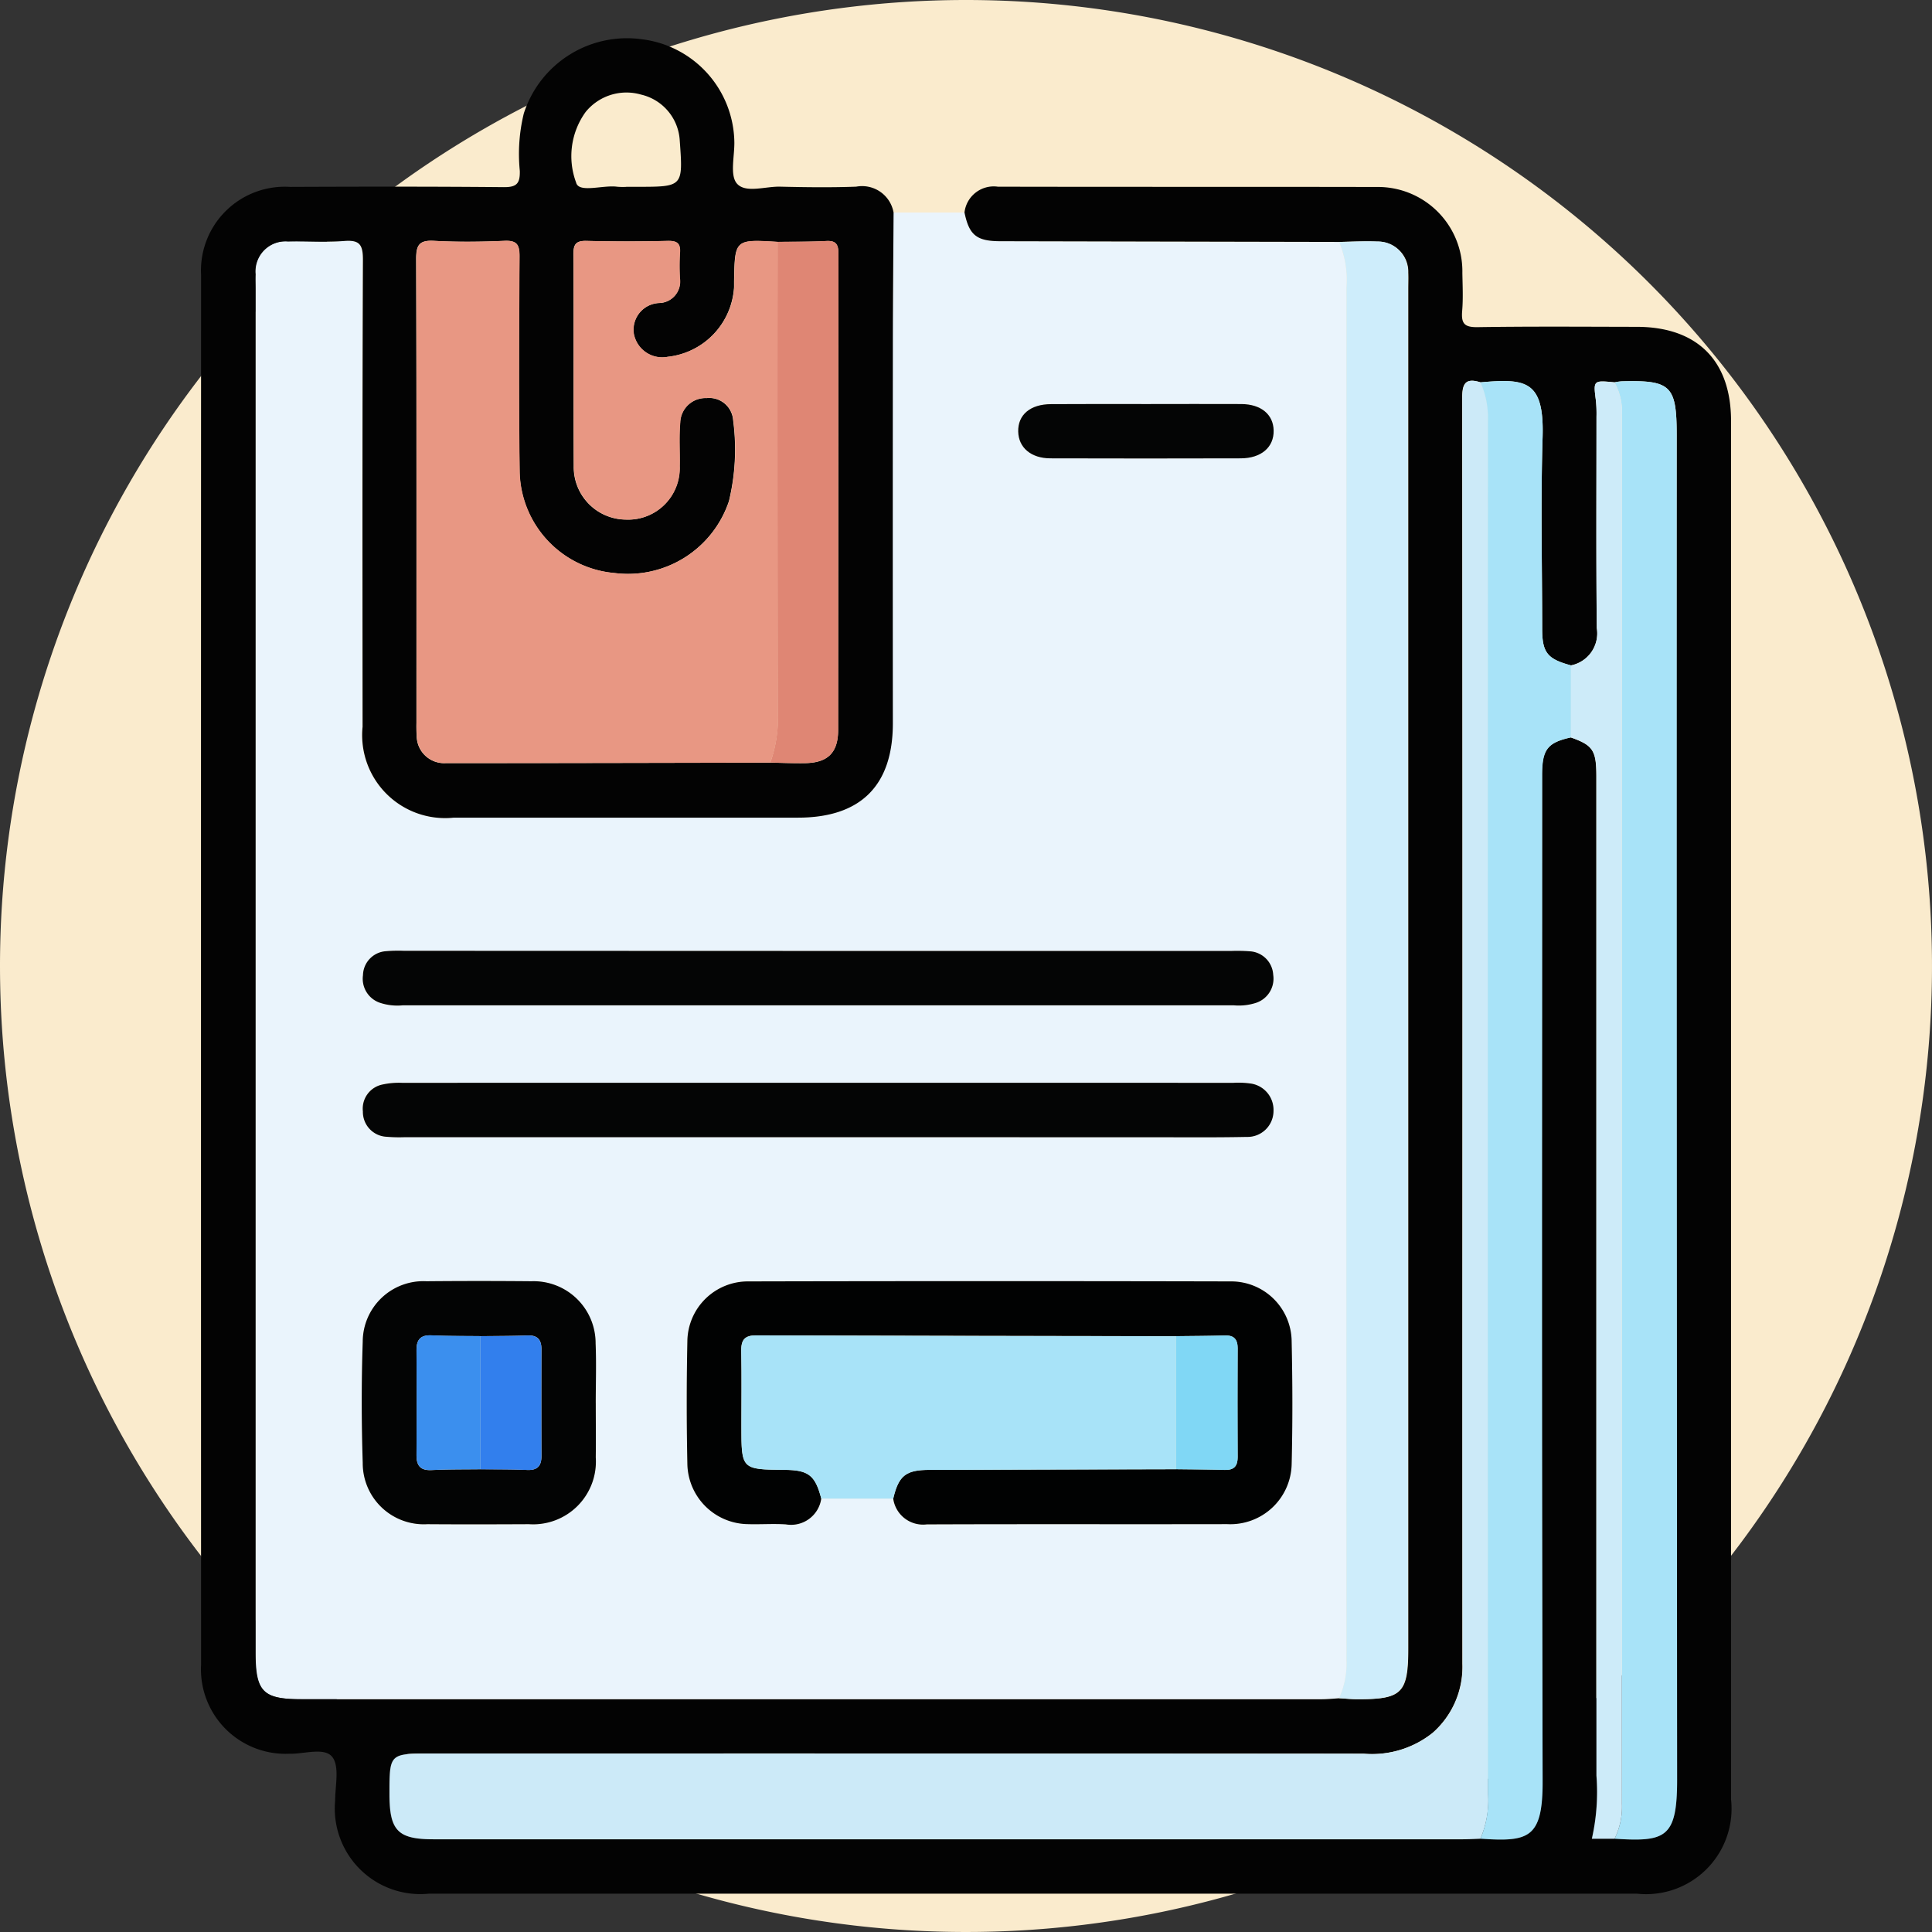 <svg xmlns="http://www.w3.org/2000/svg" width="84.548" height="84.549" viewBox="0 0 84.548 84.549">
  <rect x="0" y="0" width="84.548" height="84.549" fill="#333333" stroke="none"/>
  <g id="Grupo_963206" data-name="Grupo 963206" transform="translate(0 0)">
    <g id="Grupo_952068" data-name="Grupo 952068" transform="translate(0 0)">
      <g id="Grupo_951854" data-name="Grupo 951854" transform="translate(0 0)">
        <path id="Trazado_621807" data-name="Trazado 621807" d="M42.274,0A42.274,42.274,0,1,1,0,42.274,42.274,42.274,0,0,1,42.274,0Z" transform="translate(0 0)" fill="#faebcd"/>
      </g>
    </g>
    <g id="Grupo_963294" data-name="Grupo 963294" transform="translate(350.004 771.823)">
      <path id="Trazado_635103" data-name="Trazado 635103" d="M-305.8-746.151h3.112c.205.991.53,1.254,1.577,1.257q7.41.018,14.819.031a4.282,4.282,0,0,1,.324,2q-.01,30.02,0,60.041a3.648,3.648,0,0,1-.324,1.687c-.262.015-.525.043-.788.043q-22.312,0-44.623,0c-1.7,0-2.02-.326-2.02-2.04v-59.684c0-.211-.006-.423,0-.634a1.318,1.318,0,0,1,1.421-1.439c.819-.02,1.642.043,2.456-.02.661-.051.821.148.819.811-.028,6.816-.021,13.633-.015,20.449a3.629,3.629,0,0,0,3.989,3.976q7.529,0,15.059,0c2.746,0,4.156-1.4,4.157-4.13q0-8.243,0-16.487C-305.829-742.243-305.809-744.2-305.8-746.151Zm-3.157,56.28h3.148a1.319,1.319,0,0,0,1.469,1.129c4.384-.016,8.767,0,13.151-.011a2.683,2.683,0,0,0,2.816-2.612c.046-1.795.042-3.592,0-5.387a2.647,2.647,0,0,0-2.64-2.623q-10.576-.026-21.152,0a2.648,2.648,0,0,0-2.652,2.61q-.058,2.692,0,5.387a2.683,2.683,0,0,0,2.643,2.625c.554.018,1.111-.024,1.663.01A1.335,1.335,0,0,0-308.955-689.871Zm-.11-23.966h-18.15a6.356,6.356,0,0,0-.792.018,1.076,1.076,0,0,0-1,1.049,1.11,1.11,0,0,0,.721,1.2,2.407,2.407,0,0,0,1.014.119h36.38a2.436,2.436,0,0,0,.938-.1,1.114,1.114,0,0,0,.78-1.234,1.088,1.088,0,0,0-1.026-1.031,7.326,7.326,0,0,0-.792-.016Zm.024,8.148h14.5c1.4,0,2.8.014,4.2-.014a1.139,1.139,0,0,0,1.172-1.142,1.164,1.164,0,0,0-1.044-1.2,3.727,3.727,0,0,0-.711-.025q-18.19,0-36.38,0a3.348,3.348,0,0,0-.861.075,1.077,1.077,0,0,0-.854,1.177,1.088,1.088,0,0,0,1.031,1.108,6.576,6.576,0,0,0,.792.019Zm-9.782,11.642h0c0-.872.03-1.745-.006-2.615a2.712,2.712,0,0,0-2.806-2.719q-2.3-.022-4.6,0a2.654,2.654,0,0,0-2.785,2.642c-.064,1.768-.06,3.541,0,5.309a2.671,2.671,0,0,0,2.83,2.68c1.479.011,2.959.008,4.438,0a2.746,2.746,0,0,0,2.929-2.92C-318.812-692.462-318.822-693.254-318.822-694.047Zm24.13-43.722c-1.4,0-2.8-.006-4.2,0-.914.005-1.46.47-1.443,1.2.016.7.559,1.169,1.414,1.172q4.16.013,8.321,0c.9,0,1.459-.489,1.443-1.221-.015-.7-.551-1.149-1.414-1.154C-291.945-737.776-293.318-737.769-294.692-737.769Z" transform="translate(-5.11 -16.371)" fill="#eaf4fc"/>
      <path id="Trazado_635104" data-name="Trazado 635104" d="M-291.4-761.236q-7.409-.015-14.819-.031c-1.047,0-1.372-.265-1.577-1.257a1.287,1.287,0,0,1,1.459-1.129c5.522.013,11.044,0,16.566.013a3.693,3.693,0,0,1,3.763,3.764c.009.555.037,1.113-.009,1.664s.1.714.676.706c2.324-.036,4.65-.018,6.975-.014,2.639.005,4.116,1.48,4.116,4.122q0,30.161,0,60.322a3.74,3.74,0,0,1-4.119,4.124q-26.435,0-52.869,0a3.743,3.743,0,0,1-4.1-4.064c0-.656.2-1.5-.123-1.917-.35-.442-1.235-.123-1.885-.143a3.7,3.7,0,0,1-3.858-3.909q-.009-30.4,0-60.8a3.667,3.667,0,0,1,3.895-3.859c3.118-.013,6.236-.018,9.353.011.567.005.712-.164.7-.71a7.48,7.48,0,0,1,.175-2.515,4.744,4.744,0,0,1,5.183-3.245,4.605,4.605,0,0,1,4.03,4.478c.015.63-.206,1.468.113,1.835.377.434,1.239.12,1.889.136,1.109.026,2.22.041,3.329,0a1.4,1.4,0,0,1,1.638,1.134c-.012,1.954-.031,3.908-.032,5.862q-.007,8.244,0,16.487c0,2.731-1.411,4.13-4.157,4.13q-7.53,0-15.059,0a3.63,3.63,0,0,1-3.989-3.976c-.006-6.816-.013-13.633.015-20.449,0-.664-.158-.863-.819-.811-.814.063-1.637,0-2.456.02a1.318,1.318,0,0,0-1.421,1.439c-.008.211,0,.423,0,.634V-699.5c0,1.714.322,2.04,2.02,2.04q22.312,0,44.623,0c.262,0,.525-.028.787-.043.262.015.525.041.787.042,1.96.005,2.226-.264,2.226-2.236v-59.483c0-.238.01-.476,0-.712a1.324,1.324,0,0,0-1.349-1.358C-290.292-761.277-290.846-761.244-291.4-761.236Zm12.053,69.878c2.235.145,2.742-.032,2.737-2.584q-.053-29.418-.019-58.836c0-2.172-.248-2.416-2.409-2.358a2.588,2.588,0,0,0-.311.044c-.932-.09-.927-.09-.815.794a5.616,5.616,0,0,1,.026.71c0,3.082-.017,6.164.013,9.246a1.428,1.428,0,0,1-1.13,1.637c-1.03-.276-1.259-.557-1.261-1.588,0-2.8-.068-5.593.018-8.386.078-2.519-.742-2.583-2.722-2.412-.723-.232-.8.135-.8.752q.022,17.239.011,34.477,0,10.422,0,20.845a3.841,3.841,0,0,1-1.3,3.025,4.254,4.254,0,0,1-3.027.914q-20.408-.016-40.817-.007c-1.818,0-1.818,0-1.816,1.78,0,1.6.366,1.972,1.935,1.972q22.509,0,45.017,0c.264,0,.527-.016.791-.025,2.106.145,2.73,0,2.723-2.528-.044-14.671-.022-29.342-.021-44.013,0-1.126.233-1.425,1.262-1.653.97.344,1.116.566,1.116,1.712q0,21.86,0,43.72a9.288,9.288,0,0,1-.2,2.761Zm-36.947-47.09c.5.009,1,.029,1.5.023,1-.011,1.465-.444,1.466-1.45q.014-10.421.012-20.843c0-.4-.095-.579-.528-.556-.711.037-1.424.028-2.137.038-1.868-.112-1.868-.112-1.9,1.735,0,.079,0,.159,0,.238a3.264,3.264,0,0,1-2.909,3.057,1.263,1.263,0,0,1-1.48-1,1.171,1.171,0,0,1,1.109-1.355.937.937,0,0,0,.907-1.07,9.5,9.5,0,0,1,0-1.109c.036-.413-.1-.548-.527-.539-1.188.027-2.377.03-3.565,0-.466-.012-.568.157-.566.59.016,3.09,0,6.18.014,9.269a2.3,2.3,0,0,0,2.285,2.336,2.255,2.255,0,0,0,2.35-2.342c.013-.633-.034-1.271.023-1.9a1.106,1.106,0,0,1,1.16-1.075,1.047,1.047,0,0,1,1.159.974,9.642,9.642,0,0,1-.185,3.538,4.66,4.66,0,0,1-5.013,3.144,4.545,4.545,0,0,1-4.148-4.439c-.043-3.142-.024-6.285-.006-9.428,0-.507-.119-.693-.658-.67-1.028.044-2.062.055-3.088,0-.649-.037-.777.193-.775.8.02,6.761.013,13.521.013,20.282a5.286,5.286,0,0,0,.011.554,1.2,1.2,0,0,0,1.289,1.218C-325.747-738.426-321.02-738.44-316.294-738.448Zm-6.3-25.2h.474c2.009,0,2.009,0,1.864-2.012a2.192,2.192,0,0,0-1.7-2.025,2.3,2.3,0,0,0-2.42.763,3.3,3.3,0,0,0-.417,3.085c.111.478,1.177.1,1.8.186A2.816,2.816,0,0,0-322.6-763.645Z" transform="translate(0 0)" fill="#030303"/>
      <path id="Trazado_635105" data-name="Trazado 635105" d="M-184.411-742.156c.554-.009,1.108-.042,1.66-.02a1.324,1.324,0,0,1,1.349,1.358c.014.237,0,.475,0,.713v59.483c0,1.972-.266,2.242-2.226,2.236-.262,0-.524-.028-.787-.042a3.647,3.647,0,0,0,.324-1.687q-.011-30.021,0-60.041A4.282,4.282,0,0,0-184.411-742.156Z" transform="translate(-106.989 -19.079)" fill="#ceedfb"/>
      <path id="Trazado_635106" data-name="Trazado 635106" d="M-268.4-589.423a1.335,1.335,0,0,1-1.553,1.129c-.552-.035-1.109.007-1.663-.01a2.683,2.683,0,0,1-2.643-2.625q-.056-2.692,0-5.387a2.648,2.648,0,0,1,2.652-2.61q10.576-.024,21.152,0a2.647,2.647,0,0,1,2.64,2.623c.04,1.795.044,3.592,0,5.387a2.683,2.683,0,0,1-2.816,2.612c-4.384.009-8.768-.006-13.151.011a1.319,1.319,0,0,1-1.469-1.129c.235-1,.546-1.253,1.576-1.257q5.4-.018,10.8-.029c.711.009,1.422.01,2.133.031.408.012.565-.171.563-.569q-.013-2.372,0-4.745c0-.4-.155-.581-.563-.569-.711.021-1.422.022-2.133.031q-9.185-.014-18.37-.037c-.55,0-.667.238-.657.721.022,1.082.007,2.164.007,3.247,0,1.9,0,1.9,1.9,1.918C-268.956-590.67-268.663-590.439-268.4-589.423Z" transform="translate(-45.664 -116.82)" fill="#010202"/>
      <path id="Trazado_635107" data-name="Trazado 635107" d="M-263.272-584.325c-.263-1.017-.555-1.247-1.594-1.256-1.9-.017-1.9-.017-1.9-1.918,0-1.082.015-2.165-.007-3.247-.01-.483.106-.723.657-.721q9.185.035,18.37.037v5.821q-5.4.014-10.8.029c-1.03,0-1.34.256-1.576,1.256Z" transform="translate(-50.792 -121.917)" fill="#a8e3f8"/>
      <path id="Trazado_635108" data-name="Trazado 635108" d="M-298.958-644.433h18.071a7.31,7.31,0,0,1,.792.016,1.088,1.088,0,0,1,1.026,1.031,1.114,1.114,0,0,1-.78,1.233,2.434,2.434,0,0,1-.938.1h-36.38a2.409,2.409,0,0,1-1.014-.119,1.11,1.11,0,0,1-.721-1.2,1.076,1.076,0,0,1,1-1.049,6.38,6.38,0,0,1,.792-.018Z" transform="translate(-15.217 -85.775)" fill="#040505"/>
      <path id="Trazado_635109" data-name="Trazado 635109" d="M-298.931-623.9h-18.15a6.563,6.563,0,0,1-.792-.019,1.088,1.088,0,0,1-1.031-1.108,1.077,1.077,0,0,1,.854-1.177,3.354,3.354,0,0,1,.861-.075q18.19-.005,36.38,0a3.727,3.727,0,0,1,.711.025,1.164,1.164,0,0,1,1.044,1.2,1.139,1.139,0,0,1-1.172,1.142c-1.4.028-2.8.014-4.2.014Z" transform="translate(-15.219 -98.157)" fill="#040505"/>
      <path id="Trazado_635110" data-name="Trazado 635110" d="M-308.818-593.611c0,.793.01,1.585,0,2.377a2.746,2.746,0,0,1-2.929,2.92c-1.479.007-2.959.011-4.438,0a2.671,2.671,0,0,1-2.831-2.68c-.056-1.768-.06-3.541,0-5.309a2.654,2.654,0,0,1,2.785-2.642q2.3-.021,4.6,0a2.712,2.712,0,0,1,2.806,2.719c.036.87.006,1.743.006,2.615Zm-5.045,2.892c.685.009,1.37,0,2.053.032.447.017.617-.184.615-.61q-.009-2.332,0-4.665c0-.426-.168-.628-.615-.611-.684.026-1.369.022-2.053.031-.713-.009-1.426,0-2.137-.034-.486-.024-.665.185-.663.648q.012,2.3,0,4.6c0,.462.177.671.663.647C-315.289-590.719-314.576-590.709-313.863-590.718Z" transform="translate(-15.114 -116.808)" fill="#030404"/>
      <path id="Trazado_635111" data-name="Trazado 635111" d="M-222.979-719.769c1.374,0,2.747-.007,4.121,0,.863.006,1.4.455,1.414,1.155.016.732-.54,1.219-1.443,1.221q-4.16.012-8.321,0c-.855,0-1.4-.472-1.414-1.172-.017-.734.529-1.2,1.443-1.2C-225.779-719.775-224.379-719.769-222.979-719.769Z" transform="translate(-76.823 -34.372)" fill="#040505"/>
      <path id="Trazado_635112" data-name="Trazado 635112" d="M-296.049-719.417c-4.726.008-9.453.022-14.179.017a1.2,1.2,0,0,1-1.289-1.218,5.26,5.26,0,0,1-.011-.554c0-6.761.007-13.521-.013-20.282,0-.6.126-.834.775-.8,1.027.058,2.06.047,3.088,0,.538-.023.66.163.658.67-.018,3.143-.037,6.286.006,9.428a4.545,4.545,0,0,0,4.149,4.439,4.661,4.661,0,0,0,5.013-3.144,9.644,9.644,0,0,0,.185-3.538,1.047,1.047,0,0,0-1.159-.974,1.106,1.106,0,0,0-1.16,1.075c-.057.629-.01,1.266-.023,1.9a2.255,2.255,0,0,1-2.349,2.342,2.3,2.3,0,0,1-2.285-2.336c-.016-3.09,0-6.179-.014-9.269,0-.433.1-.6.566-.591,1.188.031,2.377.028,3.565,0,.423-.01.563.126.527.539a9.5,9.5,0,0,0,0,1.109.938.938,0,0,1-.907,1.07,1.17,1.17,0,0,0-1.109,1.354,1.263,1.263,0,0,0,1.48,1,3.264,3.264,0,0,0,2.909-3.057c0-.079,0-.158,0-.238.029-1.848.029-1.848,1.9-1.736q0,10.274.01,20.547A5.813,5.813,0,0,1-296.049-719.417Z" transform="translate(-20.245 -19.031)" fill="#e89783"/>
      <path id="Trazado_635113" data-name="Trazado 635113" d="M-267.494-659.17c-.264.009-.527.025-.791.025H-313.3c-1.568,0-1.933-.373-1.935-1.972,0-1.78,0-1.78,1.816-1.78q20.409,0,40.817.007a4.254,4.254,0,0,0,3.027-.914,3.84,3.84,0,0,0,1.3-3.025q-.014-10.422,0-20.845,0-17.239-.011-34.477c0-.617.077-.984.8-.752a3.735,3.735,0,0,1,.327,1.688q-.012,30.022,0,60.045A4.271,4.271,0,0,1-267.494-659.17Z" transform="translate(-17.724 -32.187)" fill="#cceaf8"/>
      <path id="Trazado_635114" data-name="Trazado 635114" d="M-164.95-659.141a4.271,4.271,0,0,0,.325-2q-.01-30.023,0-60.045a3.735,3.735,0,0,0-.327-1.688c1.98-.171,2.8-.107,2.722,2.412-.086,2.793-.022,5.59-.018,8.386,0,1.031.231,1.313,1.261,1.588q0,1.576,0,3.152c-1.029.227-1.262.527-1.262,1.653,0,14.671-.023,29.342.021,44.013C-162.22-659.14-162.844-659-164.95-659.141Z" transform="translate(-120.267 -32.217)" fill="#a8e3f8"/>
      <path id="Trazado_635115" data-name="Trazado 635115" d="M-146.476-722.865a2.573,2.573,0,0,1,.311-.044c2.16-.058,2.409.185,2.409,2.358q0,29.417.019,58.836c0,2.551-.5,2.728-2.737,2.584a3.157,3.157,0,0,0,.322-1.527q-.01-30.383,0-60.766A2.686,2.686,0,0,0-146.476-722.865Z" transform="translate(-132.873 -32.226)" fill="#a8e3f8"/>
      <path id="Trazado_635116" data-name="Trazado 635116" d="M-150.569-722.836a2.687,2.687,0,0,1,.325,1.441q-.012,30.383,0,60.766a3.156,3.156,0,0,1-.322,1.526h-.993a9.291,9.291,0,0,0,.2-2.761q0-21.86,0-43.72c0-1.146-.146-1.368-1.116-1.712q0-1.576,0-3.152a1.428,1.428,0,0,0,1.13-1.637c-.031-3.082-.012-6.164-.013-9.246a5.622,5.622,0,0,0-.026-.71C-151.5-722.927-151.5-722.926-150.569-722.836Z" transform="translate(-128.781 -32.254)" fill="#cdebf9"/>
      <path id="Trazado_635117" data-name="Trazado 635117" d="M-262.774-719.4a5.813,5.813,0,0,0,.327-2.241q-.02-10.273-.009-20.547c.712-.01,1.426,0,2.137-.038.433-.022.528.159.528.556q-.014,10.421-.012,20.843c0,1.006-.464,1.439-1.466,1.45C-261.771-719.367-262.272-719.388-262.774-719.4Z" transform="translate(-53.52 -19.052)" fill="#df8674"/>
      <path id="Trazado_635118" data-name="Trazado 635118" d="M-206.875-585.6v-5.821c.711-.009,1.422-.01,2.133-.031.408-.012.565.171.563.569q-.012,2.372,0,4.745c0,.4-.155.581-.563.569C-205.453-585.589-206.164-585.589-206.875-585.6Z" transform="translate(-91.661 -121.928)" fill="#80d7f5"/>
      <path id="Trazado_635119" data-name="Trazado 635119" d="M-308.712-585.609c-.713.009-1.426,0-2.137.034-.486.024-.665-.185-.663-.647q.012-2.3,0-4.6c0-.463.177-.672.663-.648.711.035,1.424.024,2.137.034Z" transform="translate(-20.265 -121.917)" fill="#3b8fee"/>
      <path id="Trazado_635120" data-name="Trazado 635120" d="M-302.7-585.6v-5.823c.685-.009,1.37,0,2.053-.031.446-.017.617.185.615.61q-.009,2.333,0,4.665c0,.426-.168.628-.615.61C-301.329-585.6-302.014-585.592-302.7-585.6Z" transform="translate(-26.278 -121.925)" fill="#327fed"/>
    </g>
  </g>
</svg>
